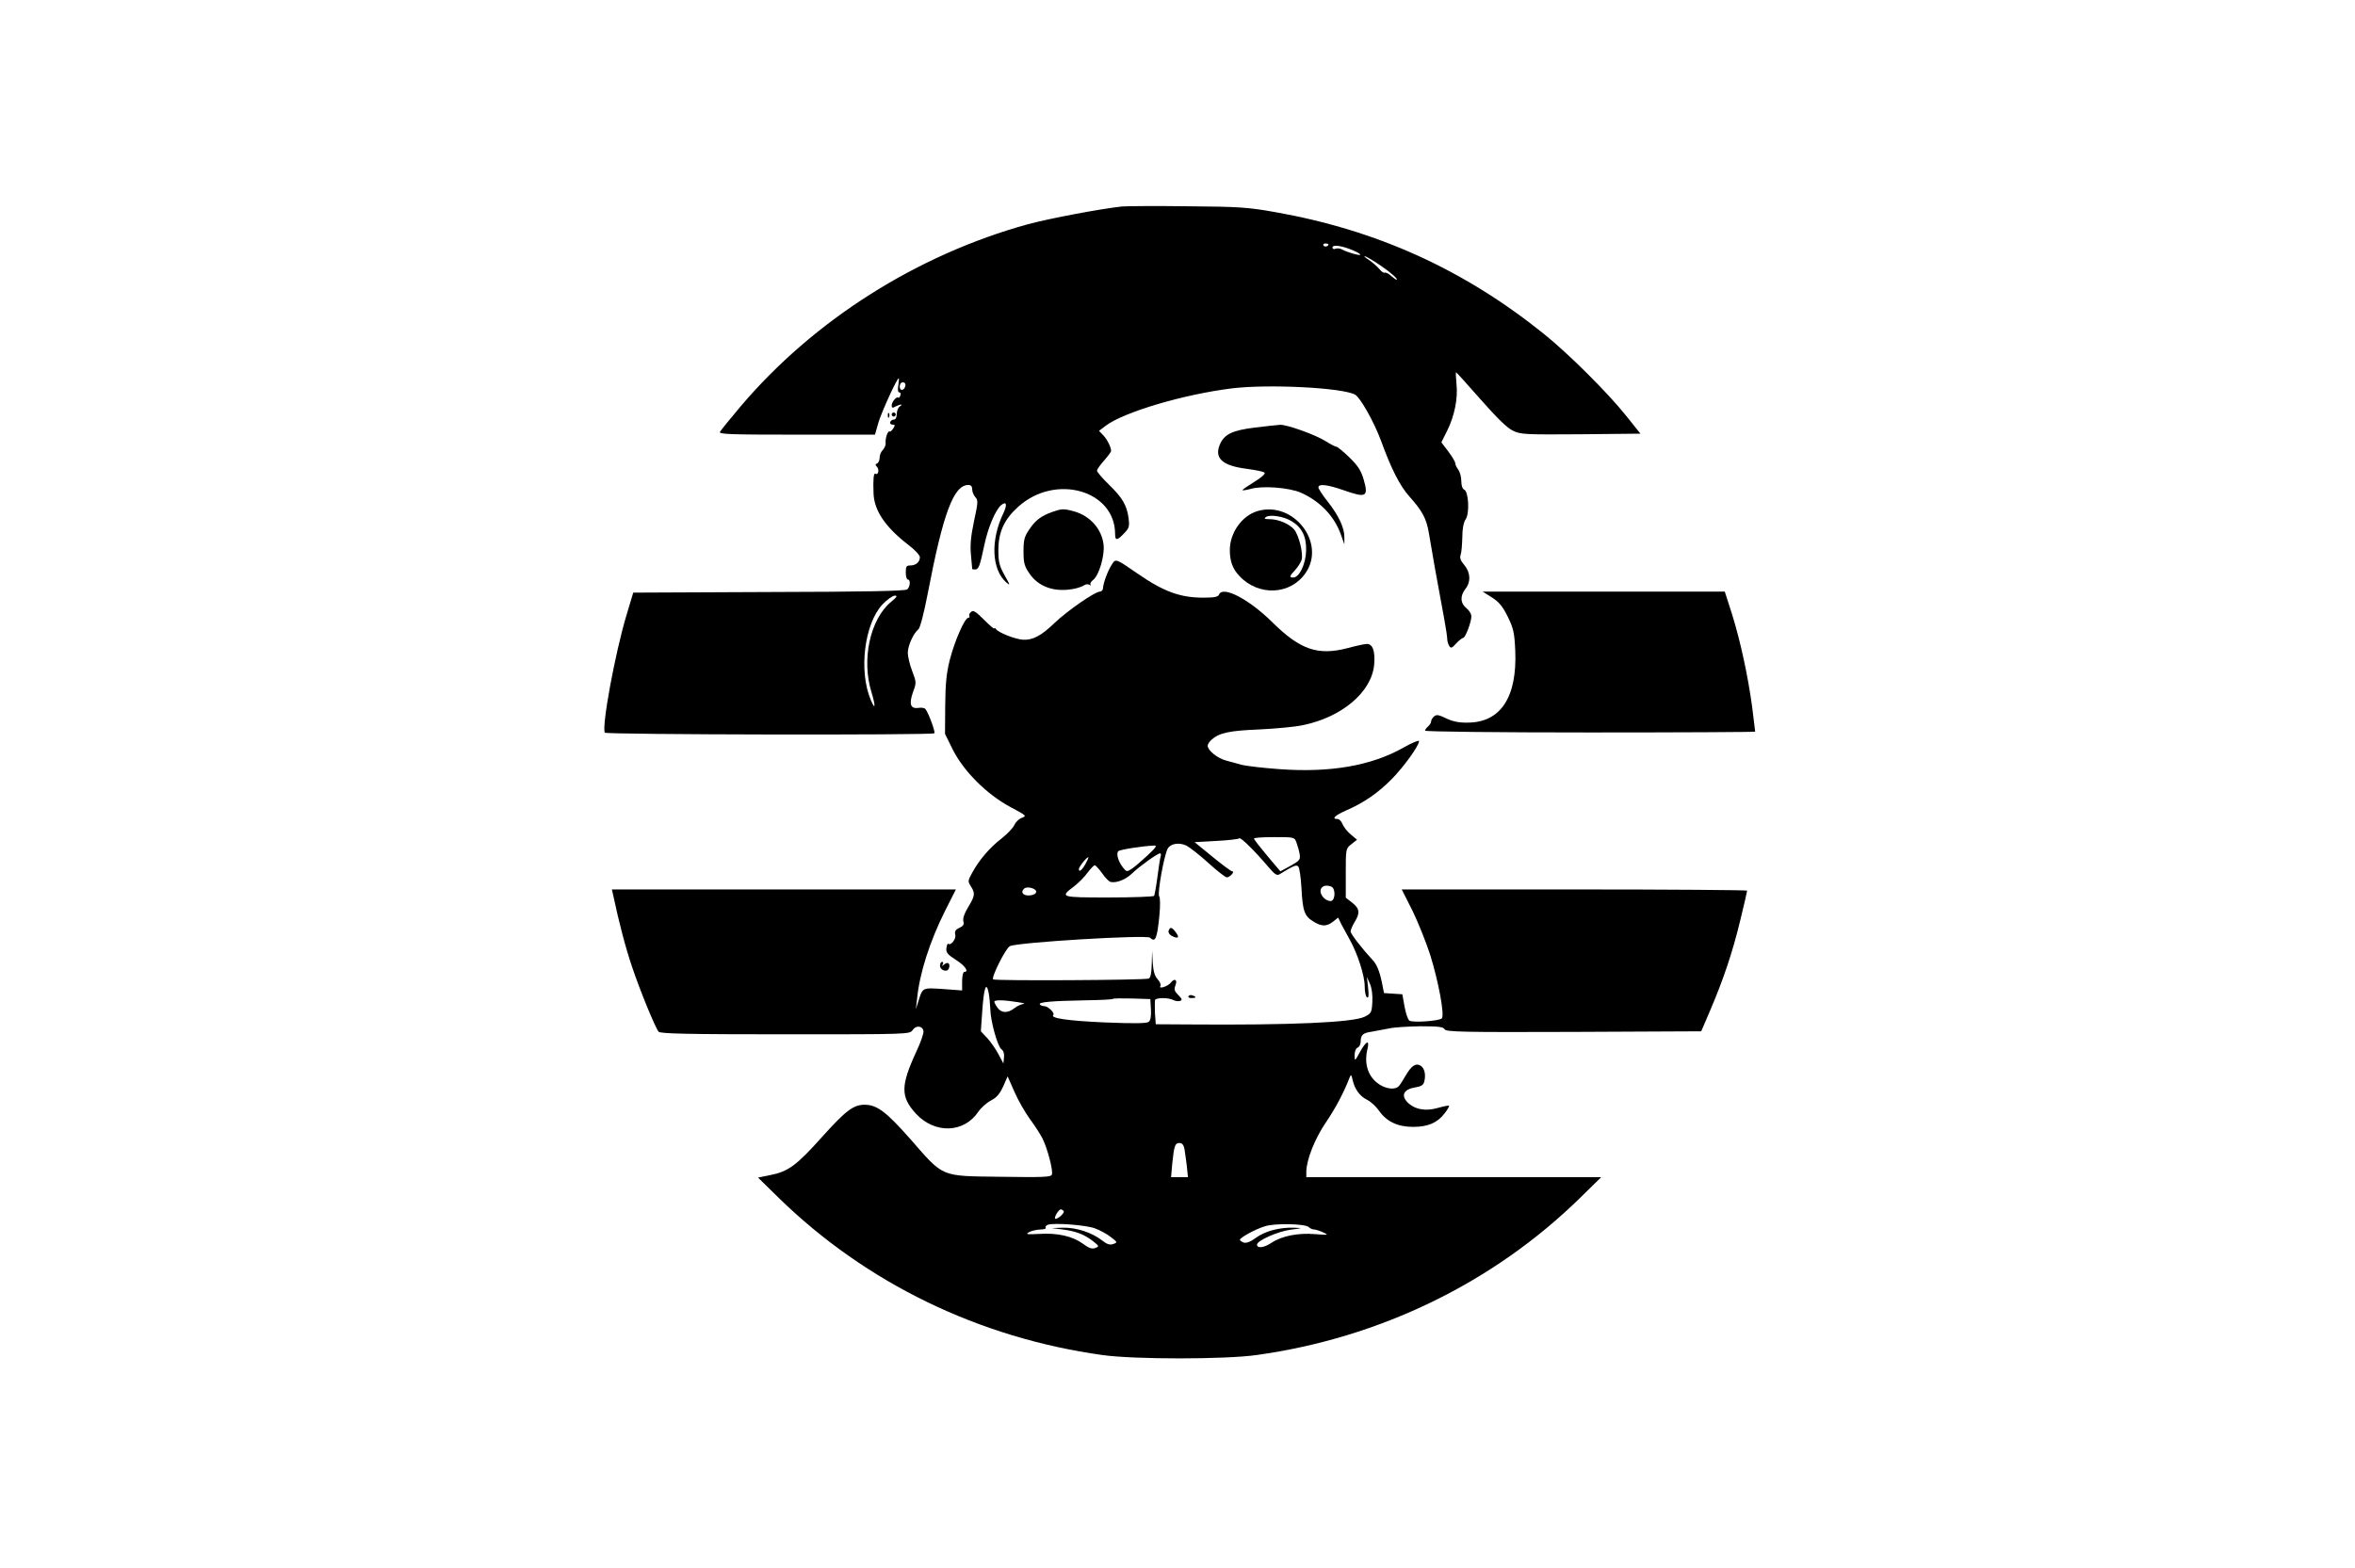 <?xml version="1.0" standalone="no"?>
<!DOCTYPE svg PUBLIC "-//W3C//DTD SVG 20010904//EN"
 "http://www.w3.org/TR/2001/REC-SVG-20010904/DTD/svg10.dtd">
<svg version="1.0" xmlns="http://www.w3.org/2000/svg"
 width="1170pt" height="779pt" viewBox="0 0 1170 779"
 preserveAspectRatio="xMidYMid meet">

<g transform="translate(0,779) scale(0.1,-0.1)"
fill="#000000" stroke="none">
<path d="M5575 6764 c-110 -12 -358 -59 -467 -88 -552 -152 -1065 -477 -1428
-905 -52 -62 -99 -119 -103 -127 -7 -12 47 -14 381 -14 l389 0 18 63 c17 54
91 217 100 217 2 0 1 -16 -2 -35 -4 -22 -2 -35 5 -35 6 0 9 -7 5 -15 -3 -9 -8
-14 -10 -11 -8 8 -33 -21 -33 -39 0 -12 4 -14 19 -5 24 12 41 13 21 0 -8 -5
-14 -21 -15 -37 0 -17 -5 -28 -14 -28 -8 0 -16 -6 -18 -12 -3 -7 2 -13 11 -13
13 0 14 -3 4 -19 -7 -11 -15 -18 -19 -15 -8 5 -22 -35 -19 -59 1 -9 -6 -24
-14 -33 -9 -8 -16 -26 -16 -39 0 -13 -6 -25 -12 -28 -10 -3 -10 -7 -1 -17 13
-14 6 -43 -8 -34 -9 5 -12 -30 -9 -101 4 -83 59 -165 172 -252 32 -24 58 -52
58 -62 0 -24 -20 -41 -47 -41 -20 0 -23 -5 -23 -35 0 -19 5 -35 10 -35 15 0
12 -36 -3 -49 -10 -8 -210 -12 -688 -13 l-673 -3 -33 -110 c-57 -189 -125
-558 -108 -586 7 -10 1627 -13 1637 -3 6 6 -28 99 -44 120 -4 6 -21 9 -36 6
-39 -5 -47 19 -26 79 17 46 17 49 -4 104 -12 31 -22 72 -22 91 0 35 28 97 53
117 8 7 27 78 46 177 77 402 129 540 202 540 13 0 19 -7 19 -22 0 -12 7 -29
16 -39 14 -15 13 -26 -7 -119 -16 -76 -20 -120 -15 -169 3 -36 6 -67 6 -68 0
-2 6 -3 14 -3 18 0 24 16 46 120 18 87 55 175 84 200 26 21 31 3 12 -38 -66
-136 -60 -282 14 -347 20 -17 19 -13 -9 36 -26 47 -31 66 -31 125 0 90 29 153
99 216 184 166 481 82 481 -136 0 -34 10 -33 45 4 25 26 27 34 22 75 -9 65
-31 102 -98 167 -33 32 -59 63 -59 69 0 6 16 29 35 50 19 22 35 43 35 48 0 19
-19 57 -39 78 l-21 22 33 25 c90 68 386 156 627 186 180 22 547 4 612 -31 26
-14 94 -135 129 -229 50 -138 93 -223 140 -276 66 -74 86 -111 98 -184 10 -63
45 -261 76 -425 8 -44 15 -89 15 -100 0 -11 5 -27 10 -35 8 -13 14 -11 35 13
14 15 30 27 34 27 11 0 41 79 41 107 0 12 -11 30 -25 41 -30 24 -32 60 -5 95
28 35 26 82 -5 119 -19 22 -24 36 -18 52 4 11 7 50 8 86 0 42 6 74 17 90 20
31 14 138 -8 147 -8 3 -14 20 -14 42 0 21 -7 46 -15 57 -8 10 -15 25 -15 32 0
7 -16 34 -35 59 l-34 45 28 56 c37 74 55 162 47 234 -3 32 -4 58 -2 58 2 0 57
-61 122 -135 81 -92 132 -142 160 -155 38 -19 59 -20 338 -18 l296 3 -72 90
c-92 115 -286 308 -408 406 -399 321 -831 516 -1335 605 -135 24 -178 27 -435
29 -157 2 -303 1 -325 -1z m1025 -188 c0 -11 -19 -15 -25 -6 -3 5 1 10 9 10 9
0 16 -2 16 -4z m124 -31 c21 -9 36 -18 34 -21 -5 -5 -64 12 -90 26 -10 6 -24
7 -33 4 -8 -4 -15 -1 -15 6 0 16 49 9 104 -15z m134 -74 c52 -35 92 -71 80
-71 -3 0 -15 9 -28 20 -12 11 -26 17 -30 15 -5 -3 -17 5 -27 18 -10 12 -34 33
-53 46 -19 12 -27 20 -17 17 9 -3 43 -23 75 -45z m-2360 -598 c-5 -25 -28 -28
-28 -4 0 12 6 21 16 21 9 0 14 -7 12 -17z m-71 -1074 c-104 -86 -148 -287 -97
-450 21 -70 19 -92 -4 -37 -61 145 -31 380 59 475 23 24 50 43 61 43 14 0 10
-7 -19 -31z"/>
<path d="M4411 5724 c0 -11 3 -14 6 -6 3 7 2 16 -1 19 -3 4 -6 -2 -5 -13z"/>
<path d="M4430 5730 c0 -5 5 -10 10 -10 6 0 10 5 10 10 0 6 -4 10 -10 10 -5 0
-10 -4 -10 -10z"/>
<path d="M6233 5665 c-112 -14 -151 -33 -173 -85 -28 -68 14 -105 136 -120 43
-6 82 -14 87 -19 5 -5 -17 -25 -52 -46 -34 -21 -60 -39 -58 -41 2 -2 21 1 43
7 57 16 191 6 248 -20 95 -42 167 -118 199 -211 l16 -45 0 35 c1 46 -28 108
-84 179 -25 31 -45 63 -45 69 0 19 44 14 122 -13 116 -41 128 -35 103 52 -13
44 -28 68 -71 110 -30 29 -59 53 -65 53 -5 0 -28 12 -52 27 -52 33 -193 83
-227 82 -14 -1 -71 -7 -127 -14z"/>
<path d="M5228 5246 c-56 -20 -85 -42 -115 -88 -24 -35 -28 -52 -28 -108 0
-56 4 -73 28 -108 46 -70 130 -98 228 -77 18 4 39 12 46 17 7 5 18 6 25 2 7
-4 10 -4 6 1 -4 4 2 15 14 24 28 23 56 117 51 172 -8 79 -67 146 -148 168 -50
14 -61 13 -107 -3z"/>
<path d="M6247 5250 c-77 -23 -137 -108 -137 -193 0 -57 14 -94 48 -130 95
-101 253 -94 328 15 104 150 -60 361 -239 308z m168 -49 c53 -31 76 -77 74
-148 -2 -67 -34 -133 -64 -133 -21 0 -19 7 10 38 14 15 28 38 32 51 8 32 -14
121 -37 149 -23 28 -79 52 -122 52 -26 0 -30 3 -18 11 20 13 87 3 125 -20z"/>
<path d="M5524 4985 c-20 -30 -43 -93 -44 -117 0 -10 -7 -18 -16 -18 -24 0
-161 -95 -224 -155 -67 -65 -110 -87 -158 -84 -41 3 -123 36 -134 53 -4 6 -8
7 -8 3 0 -5 -23 15 -51 43 -41 41 -53 49 -65 39 -7 -6 -11 -15 -8 -20 3 -5 0
-9 -5 -9 -18 0 -68 -115 -92 -208 -17 -68 -22 -118 -23 -228 l-1 -141 39 -79
c55 -108 168 -221 285 -284 81 -43 83 -45 58 -54 -14 -5 -31 -21 -37 -35 -6
-14 -34 -44 -63 -67 -59 -45 -112 -107 -147 -171 -22 -40 -22 -43 -7 -67 23
-35 21 -48 -13 -104 -19 -31 -27 -55 -24 -70 5 -16 0 -24 -20 -33 -19 -9 -24
-17 -20 -34 5 -21 -22 -56 -35 -45 -3 3 -7 -7 -9 -21 -3 -22 5 -32 47 -59 46
-29 67 -60 41 -60 -5 0 -10 -21 -10 -46 l0 -46 -94 7 c-104 7 -102 8 -123 -60
l-13 -40 6 50 c12 127 63 286 139 438 l54 107 -855 0 -854 0 5 -22 c31 -147
64 -271 95 -362 39 -117 115 -302 132 -323 8 -10 146 -13 629 -13 616 0 618 0
633 21 17 25 49 22 54 -5 2 -10 -14 -57 -37 -105 -77 -168 -77 -222 0 -306 94
-101 239 -96 310 11 13 19 41 44 62 55 29 15 44 33 61 70 l22 50 34 -77 c18
-42 53 -102 76 -134 24 -32 52 -76 63 -97 25 -50 54 -161 47 -180 -5 -13 -43
-14 -254 -11 -302 4 -281 -5 -448 186 -121 137 -166 171 -227 172 -57 0 -93
-27 -212 -159 -128 -143 -168 -173 -260 -191 l-59 -12 104 -102 c434 -423 995
-695 1608 -780 156 -22 608 -22 764 0 613 85 1177 359 1608 781 l105 103 -732
0 -733 0 0 26 c0 59 42 165 97 246 48 70 91 152 118 223 7 17 9 16 15 -12 11
-47 36 -81 73 -99 18 -9 44 -33 59 -55 38 -53 92 -79 169 -79 73 0 120 20 156
67 14 18 24 35 22 38 -3 2 -28 -3 -56 -11 -62 -18 -117 -7 -152 30 -32 34 -15
63 39 72 31 5 42 12 46 29 9 35 1 67 -18 79 -24 15 -47 -1 -75 -50 -12 -21
-27 -45 -33 -51 -16 -19 -58 -16 -94 6 -58 36 -81 102 -62 179 11 47 -6 40
-37 -15 -26 -48 -27 -48 -27 -17 0 19 6 34 15 38 8 3 15 16 15 28 0 35 11 45
55 51 22 4 60 11 85 16 25 6 95 10 157 11 90 0 114 -3 120 -15 8 -13 86 -15
642 -13 l633 3 44 103 c66 154 112 291 150 449 19 77 34 144 34 147 0 3 -386
6 -858 6 l-858 0 54 -107 c29 -60 68 -158 88 -220 41 -132 72 -299 57 -314
-13 -13 -145 -22 -161 -11 -7 5 -18 36 -24 70 l-11 61 -46 3 -45 3 -11 55
c-12 56 -25 88 -48 112 -46 49 -107 127 -107 139 0 8 9 29 20 47 28 45 25 67
-12 96 l-32 25 0 122 c0 121 0 122 28 144 l28 22 -31 26 c-17 14 -35 37 -41
51 -5 14 -16 26 -25 26 -32 0 -13 18 46 44 85 37 155 85 224 155 59 60 135
165 135 188 0 6 -35 -8 -77 -32 -161 -91 -366 -126 -620 -107 -82 6 -164 16
-183 21 -19 5 -54 15 -77 21 -44 11 -93 51 -93 74 0 7 8 20 18 29 38 35 88 46
238 52 82 4 179 13 215 21 195 39 344 165 356 301 6 66 -7 103 -36 103 -10 0
-53 -9 -97 -21 -147 -38 -235 -8 -374 130 -116 114 -246 182 -264 136 -4 -11
-23 -15 -78 -15 -115 0 -197 30 -327 120 -109 75 -108 75 -127 45z m779 -1505
c31 -36 41 -43 55 -34 69 42 82 48 92 38 6 -6 13 -55 16 -110 6 -113 15 -137
60 -164 40 -25 65 -25 97 0 l25 20 16 -33 c9 -17 28 -52 42 -77 39 -70 74
-179 74 -231 0 -26 5 -51 11 -55 9 -5 10 8 6 47 l-6 54 15 -34 c9 -20 14 -55
12 -90 -3 -53 -5 -57 -39 -74 -58 -28 -364 -42 -871 -38 l-166 1 -4 55 c-1 30
-1 60 0 65 5 13 68 13 92 0 10 -5 25 -7 33 -4 12 4 10 10 -9 29 -20 20 -22 28
-14 49 11 29 -5 36 -24 12 -14 -18 -62 -33 -51 -16 4 6 -2 21 -13 33 -15 16
-22 39 -25 82 l-3 60 -2 -66 c-1 -45 -6 -69 -15 -72 -21 -8 -765 -12 -773 -4
-10 10 62 154 83 165 36 19 681 58 697 42 26 -26 35 -3 46 110 5 51 4 90 -1
96 -10 13 24 202 42 236 14 26 56 33 93 16 17 -9 66 -47 110 -87 43 -39 84
-71 91 -71 7 0 18 7 25 15 8 9 8 15 2 15 -6 0 -50 33 -99 73 l-88 72 108 6
c59 3 110 9 114 13 7 7 81 -67 146 -144z m138 123 c6 -16 13 -41 16 -58 4 -27
0 -32 -46 -58 l-50 -27 -65 77 c-36 43 -66 81 -66 86 0 4 45 7 100 7 100 0
101 0 111 -27z m-740 -64 c-30 -28 -65 -58 -79 -67 -23 -15 -26 -15 -43 7 -23
29 -35 69 -23 81 8 8 122 26 179 28 15 1 7 -11 -34 -49z m65 -6 c-3 -10 -10
-56 -16 -103 -6 -46 -14 -88 -16 -92 -3 -4 -104 -8 -225 -8 -242 0 -245 1
-173 55 22 17 52 47 67 68 15 20 31 37 36 37 4 0 21 -18 36 -39 15 -22 34 -42
43 -44 30 -6 75 12 107 43 35 34 125 99 138 99 5 1 6 -7 3 -16z m-371 -32
c-17 -33 -35 -49 -35 -30 0 11 38 59 47 59 2 0 -3 -13 -12 -29z m1219 -117
c21 -8 21 -63 1 -71 -9 -3 -25 3 -35 12 -39 36 -15 78 34 59z m-1475 -13 c21
-13 4 -31 -30 -31 -27 0 -39 17 -22 33 9 10 35 8 52 -2z m-219 -596 c1 -59 36
-185 55 -199 11 -8 15 -22 13 -41 l-3 -30 -24 45 c-13 25 -38 61 -55 80 l-33
35 7 101 c8 115 20 151 32 89 4 -22 7 -58 8 -80z m798 -1 c2 -34 -2 -55 -11
-62 -9 -8 -70 -9 -218 -3 -182 8 -273 21 -256 37 9 9 -26 44 -45 44 -9 0 -19
4 -22 9 -7 11 59 17 229 20 71 1 132 4 134 7 3 3 46 3 96 2 l90 -3 3 -51z
m-663 36 c28 -4 41 -8 30 -9 -11 -1 -31 -10 -45 -21 -33 -26 -65 -25 -84 2 -9
12 -16 26 -16 30 0 10 48 9 115 -2z m829 -727 c3 -16 8 -54 12 -85 l6 -58 -42
0 -42 0 6 68 c9 89 14 102 36 102 12 0 20 -9 24 -27z m-599 -312 c5 -10 -35
-44 -43 -37 -6 7 18 46 28 46 5 0 11 -4 15 -9z m154 -85 c25 -9 60 -28 79 -43
34 -26 35 -27 13 -35 -17 -6 -31 -2 -56 18 -52 40 -128 64 -193 63 l-57 -2 55
-7 c68 -9 105 -24 149 -57 33 -26 33 -27 12 -35 -16 -6 -31 -1 -62 22 -51 37
-126 54 -217 48 -61 -3 -69 -2 -49 9 12 7 37 12 55 13 18 0 31 4 27 9 -3 5 3
12 12 15 34 10 188 -2 232 -18z m1063 6 c7 -7 19 -12 28 -12 8 -1 29 -7 45
-15 28 -13 25 -13 -41 -8 -85 7 -166 -9 -217 -43 -37 -25 -72 -29 -72 -9 0 20
105 66 167 74 61 8 62 8 16 10 -72 2 -143 -17 -188 -50 -27 -20 -48 -28 -61
-24 -10 4 -19 10 -19 14 0 10 75 52 124 67 49 16 201 13 218 -4z"/>
<path d="M5806 3165 c-3 -8 3 -19 14 -25 32 -17 42 -11 23 15 -21 28 -29 31
-37 10z"/>
<path d="M5905 2840 c-4 -6 3 -10 14 -10 25 0 27 6 6 13 -8 4 -17 2 -20 -3z"/>
<path d="M7412 4821 c36 -23 53 -44 79 -96 28 -58 33 -78 37 -168 10 -232 -73
-358 -237 -358 -43 -1 -75 6 -106 21 -37 18 -48 20 -60 10 -8 -7 -15 -18 -15
-25 0 -7 -7 -18 -15 -25 -8 -7 -15 -16 -15 -21 0 -5 356 -9 820 -9 451 0 820
2 820 4 0 3 -7 58 -15 123 -21 154 -57 322 -100 461 l-36 112 -601 0 -602 0
46 -29z"/>
<path d="M4670 2991 c0 -23 36 -35 44 -14 9 23 -4 36 -22 21 -12 -10 -14 -10
-8 0 4 6 2 12 -3 12 -6 0 -11 -8 -11 -19z"/>
</g>
</svg>
